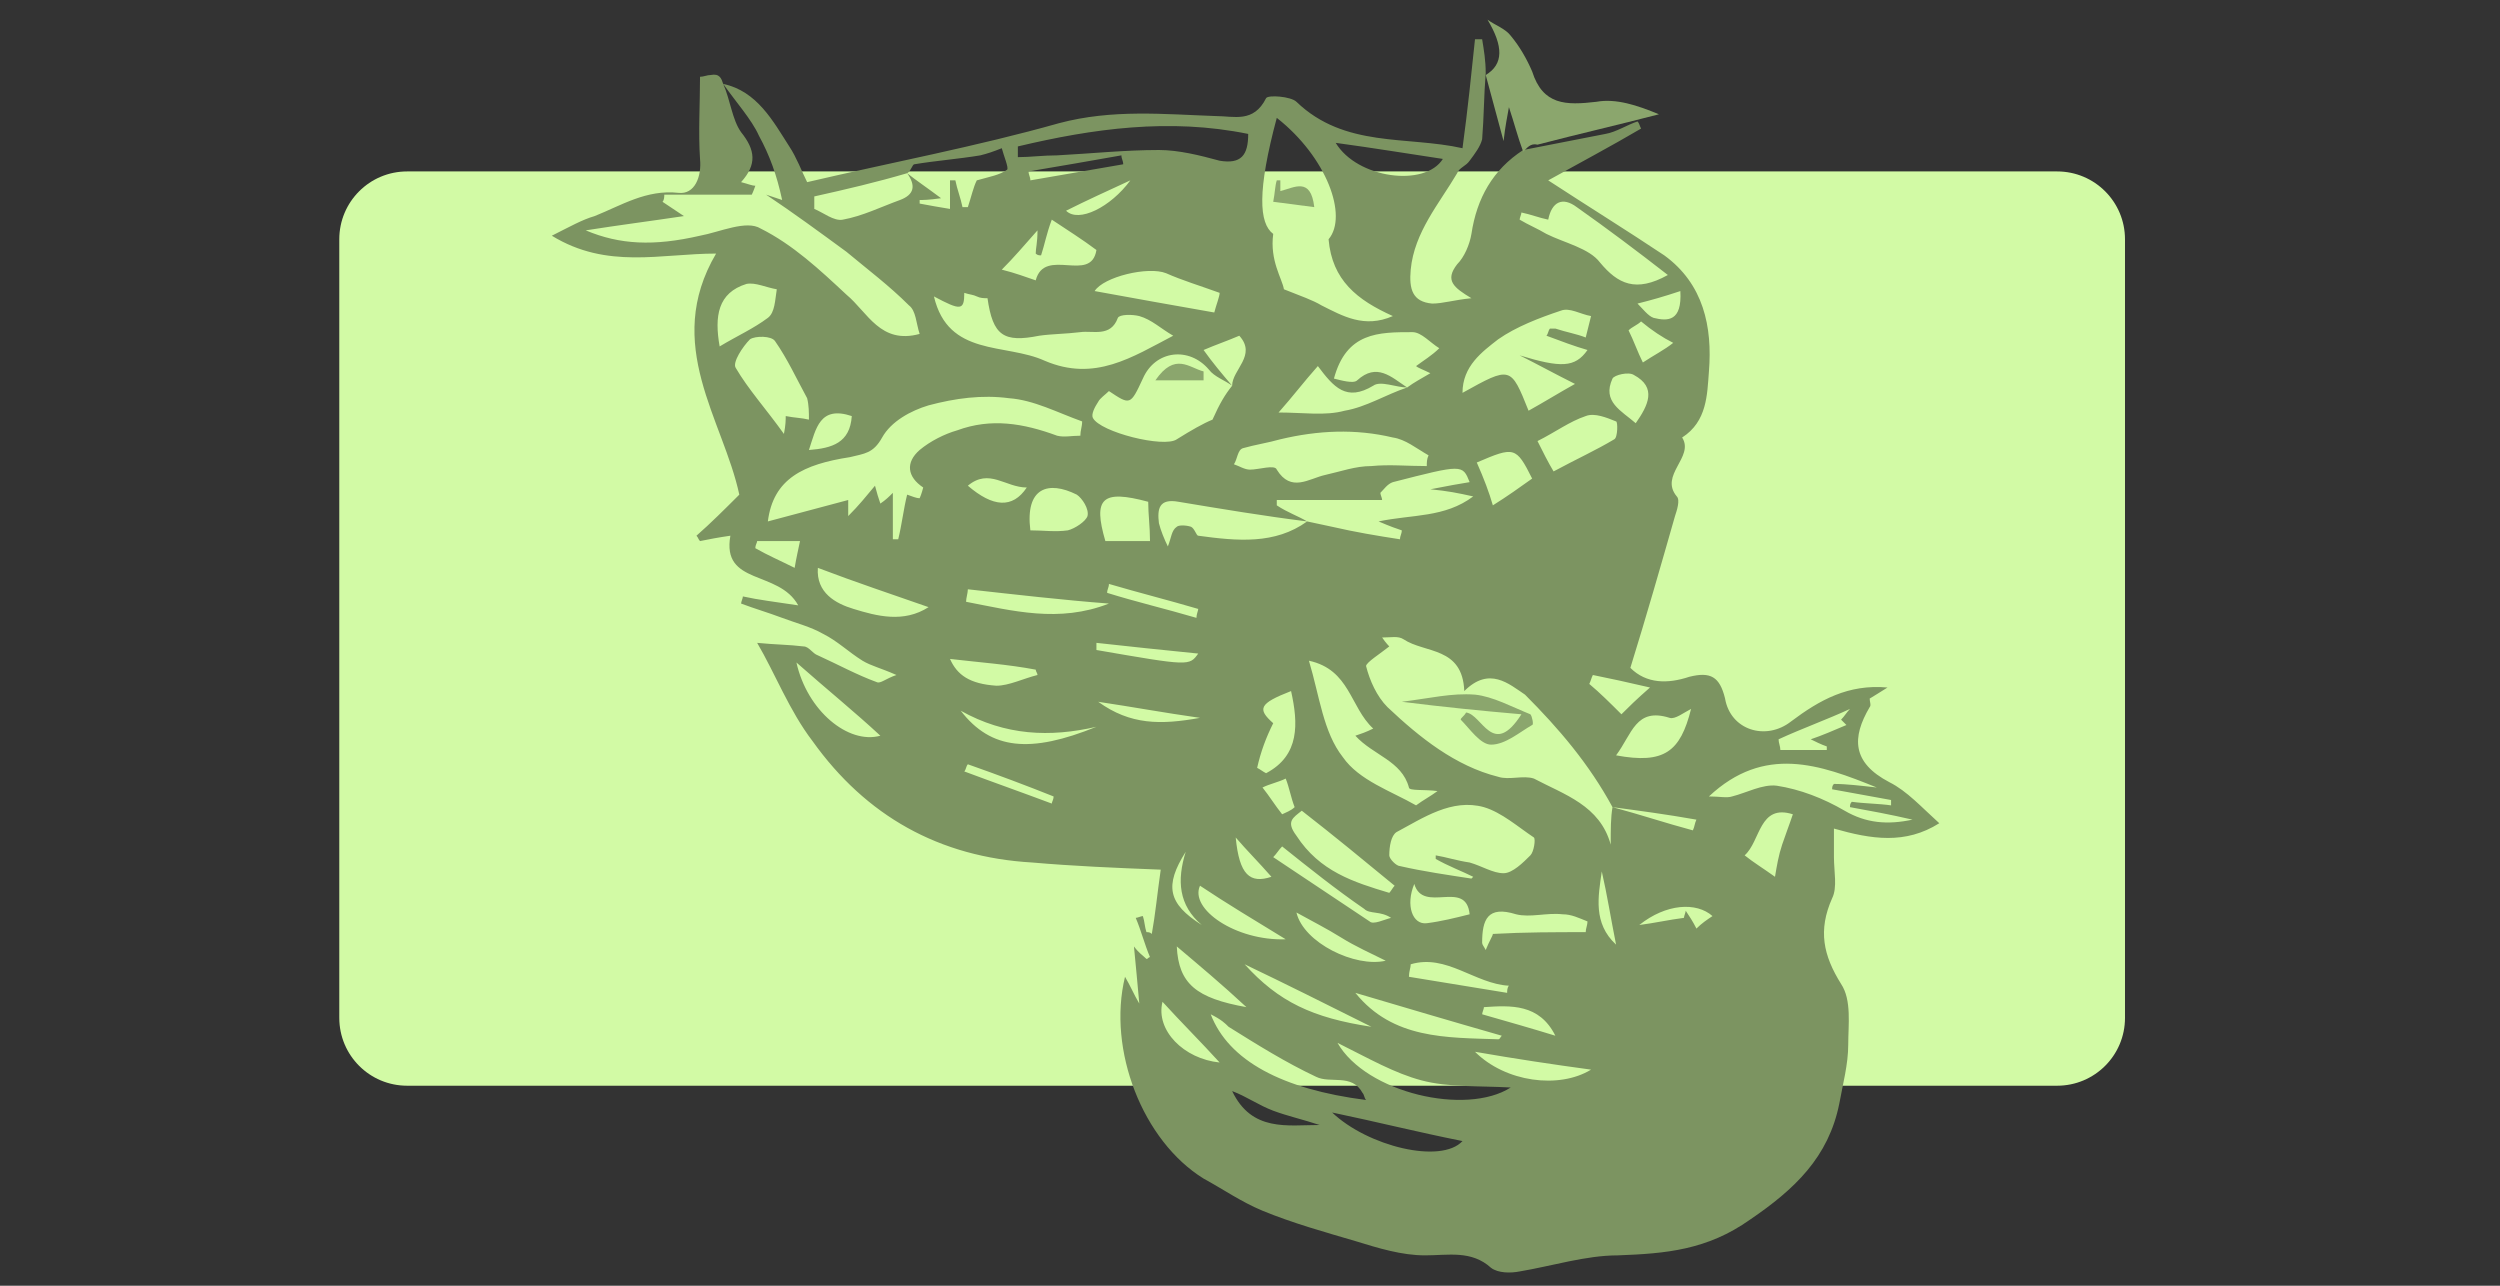 <?xml version="1.0" encoding="utf-8"?>
<!-- Generator: Adobe Illustrator 18.0.0, SVG Export Plug-In . SVG Version: 6.00 Build 0)  -->
<!DOCTYPE svg PUBLIC "-//W3C//DTD SVG 1.1//EN" "http://www.w3.org/Graphics/SVG/1.1/DTD/svg11.dtd">
<svg version="1.1" id="Layer_1" xmlns="http://www.w3.org/2000/svg" xmlns:xlink="http://www.w3.org/1999/xlink" x="0px" y="0px"
	 viewBox="0 0 140 72" enable-background="new 0 0 140 72" xml:space="preserve">
<rect x="0" y="0" width="140" height="72" fill="#333333" stroke="none"/>
<path fill="#D2FAA5" d="M115.2,60.8H22.8c-2.1,0-3.8-1.7-3.8-3.8V13.4c0-2.1,1.7-3.8,3.8-3.8h92.4c2.1,0,3.8,1.7,3.8,3.8V57
	C119,59.1,117.3,60.8,115.2,60.8z"/>
<g>
	<path fill="#7C9461" d="M40.5,4.7c1.9,0.4,2.8,2.1,3.7,3.5c0.4,0.6,0.7,1.4,1,2c4.7-1.1,9.5-2,14.1-3.3c3-0.8,5.9-0.5,8.8-0.4
		c1,0,2.1,0.4,2.8-1c0.1-0.2,1.4-0.1,1.7,0.2c2.7,2.6,6.2,1.9,9.3,2.6c0.3-2.2,0.5-4.2,0.7-6.1c0.1,0,0.2,0,0.4,0
		c0.1,0.6,0.2,1.2,0.2,1.9c-0.1,1.2-0.1,2.5-0.2,3.7c-0.1,0.4-0.4,0.8-0.7,1.2c-0.2,0.3-0.6,0.4-0.7,0.7c-1,1.7-2.4,3.3-2.6,5.4
		c-0.1,1.1,0.1,1.8,1.2,1.9c0.6,0,1.2-0.2,2.2-0.3c-1-0.6-1.5-1-0.8-1.9c0.4-0.4,0.7-1.1,0.8-1.7c0.3-2,1.2-3.6,2.9-4.7
		c1.5-0.3,3.1-0.6,4.6-0.9c0.6-0.1,1.2-0.5,1.8-0.7c0.1,0.1,0.1,0.2,0.2,0.4c-1.7,1-3.4,1.9-5.2,2.9c2.3,1.5,4.4,2.8,6.5,4.2
		c2.2,1.6,2.7,4,2.5,6.5c-0.1,1.3-0.1,2.8-1.5,3.7c0.7,1.1-1.3,2.1-0.3,3.3c0.2,0.2,0,0.8-0.1,1.1c-0.8,2.8-1.6,5.6-2.5,8.5
		c0.9,0.9,2.1,0.9,3.3,0.5c1.2-0.3,1.7,0,2,1.2c0.3,1.8,2.3,2.4,3.7,1.3c1.6-1.2,3.2-2.1,5.4-1.9c-0.8,0.5-1.4,0.9-2.1,1.2
		c-1.3,0.6-2.7,1.1-4,1.7c0,0.2,0.1,0.4,0.1,0.6c0.9,0,1.7,0,2.6,0c0-0.1,0-0.1,0-0.2c-0.3-0.1-0.7-0.3-0.9-0.4
		c0.6-0.2,1.3-0.5,2-0.8c-0.1-0.1-0.2-0.2-0.3-0.3c0.2-0.2,0.3-0.4,0.5-0.6c0.3-0.2,0.7-0.4,1.1-0.6c0,0.2,0.1,0.4,0,0.5
		c-1,1.7-1,3.1,1.1,4.2c1,0.5,1.8,1.4,2.8,2.3c-1.9,1.2-3.8,0.9-5.9,0.3c0,0.6,0,1.1,0,1.6c0,0.8,0.2,1.7-0.1,2.3
		c-0.8,1.8-0.5,3.2,0.5,4.8c0.6,0.9,0.4,2.3,0.4,3.4c0,1.1-0.3,2.2-0.5,3.3c-0.6,3-2.5,4.8-5,6.5c-2.4,1.7-4.7,1.9-7.4,2
		c-1.8,0-3.7,0.6-5.5,0.9c-0.5,0.1-1.2,0.1-1.6-0.2c-1.1-1-2.4-0.7-3.7-0.7c-1.3,0-2.6-0.4-3.9-0.8c-1.7-0.5-3.5-1-5.2-1.7
		c-1.2-0.5-2.2-1.2-3.3-1.8c-3.4-2.1-5.4-7.2-4.4-11.3c0.3,0.5,0.5,1,0.8,1.5c-0.1-1.2-0.2-2.1-0.3-3.2c0.3,0.4,0.5,0.5,0.7,0.7
		c0.1,0,0.1-0.1,0.2-0.1c-0.3-0.7-0.5-1.5-0.8-2.2c0.1,0,0.3-0.1,0.4-0.1c0.1,0.3,0.1,0.6,0.2,0.9c0.1,0,0.2,0,0.3,0.1
		c0.2-1.1,0.3-2.2,0.5-3.6c-2.6-0.1-4.9-0.2-7.2-0.4c-5.2-0.3-9.3-2.6-12.3-6.8c-1.3-1.7-2.1-3.8-3.1-5.5c1,0.1,1.8,0.1,2.6,0.2
		c0.3,0,0.5,0.4,0.8,0.5c1.1,0.5,2.2,1.1,3.3,1.5c0.2,0.1,0.5-0.2,1.1-0.4c-0.9-0.4-1.4-0.5-1.9-0.8c-0.8-0.5-1.4-1.1-2.2-1.5
		c-0.7-0.4-1.5-0.6-2.3-0.9c-0.8-0.3-1.5-0.5-2.3-0.8c0-0.1,0.1-0.3,0.1-0.4c0.9,0.2,1.8,0.3,3.1,0.5c-1.1-2-4.3-1.1-3.8-3.9
		c-0.7,0.1-1.2,0.2-1.7,0.3c-0.1-0.1-0.1-0.2-0.2-0.3c0.8-0.7,1.6-1.5,2.4-2.3c-0.9-4.2-4.3-8.4-1.3-13.5c-3.1,0-6.1,0.9-9.2-1
		c1-0.5,1.7-0.9,2.4-1.1c1.5-0.6,2.9-1.5,4.7-1.3c0.9,0.1,1.3-0.9,1.2-1.9c-0.1-1.5,0-3.1,0-4.6c0.2,0,0.4-0.1,0.6-0.1
		C40.3,4.1,40.4,4.4,40.5,4.7c0.4,0.9,0.5,2,1,2.7c0.8,1,0.9,1.8,0,2.8c0.4,0.1,0.6,0.2,0.8,0.2c-0.1,0.3-0.2,0.5-0.2,0.5
		c-1.6,0-3.2,0-4.9,0c0,0.1,0,0.3-0.1,0.4c0.3,0.2,0.6,0.4,1.2,0.8c-2,0.3-3.6,0.5-5.5,0.8c1.9,0.8,3.8,0.9,6.4,0.3
		c1.1-0.2,2.6-0.9,3.4-0.4c1.8,0.9,3.3,2.3,4.8,3.7c1.2,1,1.9,2.8,4.1,2.2c-0.2-0.6-0.2-1.3-0.6-1.6c-1.1-1.1-2.3-2-3.5-3
		c-1.5-1.1-3-2.2-4.5-3.2c0.3,0.1,0.6,0.2,0.9,0.3c-0.3-1.4-0.7-2.5-1.3-3.6C42.1,6.7,41.2,5.7,40.5,4.7z M50.8,9.7
		c0.5,0.4,1.1,0.8,1.9,1.4c-0.7,0.1-1,0.1-1.2,0.1c0,0.1,0,0.1,0,0.2c0.5,0.1,1.1,0.2,1.7,0.3c0-0.6,0-1.1,0-1.6c0.1,0,0.2,0,0.3,0
		c0.1,0.5,0.3,1,0.4,1.5c0.1,0,0.2,0,0.3,0c0.2-0.6,0.3-1.1,0.5-1.5c0.7-0.2,1.3-0.3,1.7-0.6c0.1-0.1-0.2-0.8-0.3-1.2
		c-0.5,0.2-0.8,0.3-1.2,0.4c-1.2,0.2-2.5,0.3-3.7,0.5C51.1,9.2,51,9.6,50.8,9.7c-1.7,0.5-3.4,0.9-5.2,1.3c0,0.2,0,0.4,0,0.7
		c0.5,0.2,1.1,0.7,1.6,0.6c1.1-0.2,2.1-0.7,3.2-1.1C51.2,10.9,51.3,10.4,50.8,9.7z M78.8,21.7c0.4-0.3,0.8-0.5,1.3-0.8
		c-0.4-0.2-0.7-0.3-0.8-0.4c0.4-0.3,0.9-0.6,1.3-1c-0.5-0.3-1-0.9-1.5-0.9c-1.9,0-3.7,0-4.4,2.6c0.4,0.1,1.1,0.3,1.3,0.1
		C77.1,20.3,77.9,21.1,78.8,21.7c-0.6,0-1.5-0.4-1.9-0.1c-1.5,0.9-2.2,0.1-3.1-1.1c-0.8,0.9-1.4,1.7-2.2,2.6c1.4,0,2.6,0.2,3.7-0.1
		C76.5,22.8,77.6,22.1,78.8,21.7z M73.2,29.2c0.5,0.1,0.9,0.2,1.4,0.3c1.3,0.3,2.5,0.5,3.8,0.7c0-0.2,0.1-0.3,0.1-0.5
		c-0.3-0.1-0.6-0.2-1.3-0.5c1.9-0.4,3.7-0.2,5.3-1.4c-0.9-0.2-1.4-0.3-2.4-0.4c1-0.2,1.6-0.3,2.2-0.4C81.9,26,81.9,26,78,27
		c-0.3,0.1-0.5,0.4-0.7,0.6c0,0.1,0.1,0.3,0.1,0.4c-2,0-3.9,0-5.9,0c0,0.1,0,0.2,0,0.3C72.1,28.7,72.7,28.9,73.2,29.2
		c-2.4-0.3-4.8-0.7-7.2-1.1c-1.1-0.2-1.2,0.4-1.1,1.2c0.1,0.4,0.3,0.9,0.5,1.3c0.2-0.5,0.2-0.9,0.5-1.1c0.1-0.1,0.5-0.1,0.8,0
		c0.2,0.1,0.3,0.5,0.4,0.5C69.3,30.3,71.4,30.5,73.2,29.2z M69,21.6c-0.4-0.3-1-0.5-1.3-0.9c-1.1-1.3-3-1.1-3.7,0.5
		c-0.7,1.5-0.7,1.5-1.9,0.7c-0.2,0.2-0.5,0.4-0.6,0.6c-0.2,0.3-0.4,0.7-0.3,0.9c0.4,0.8,4,1.7,4.7,1.2c0.8-0.5,1.5-0.9,2-1.1
		C68.3,22.6,68.6,22.1,69,21.6c0-0.9,1.4-1.7,0.4-2.8c-0.7,0.3-1.3,0.5-2,0.8C67.9,20.3,68.4,20.9,69,21.6z M90.3,45.2
		c1.5,0.4,3,0.9,4.5,1.3c0.1-0.2,0.1-0.4,0.2-0.6C93.3,45.6,91.8,45.4,90.3,45.2c-1.3-2.4-3-4.4-4.9-6.3c-0.9-0.6-2-1.6-3.4-0.2
		c-0.1-2.5-2.2-2.1-3.4-2.9c-0.3-0.2-0.7-0.1-1.2-0.1c0.2,0.3,0.4,0.5,0.4,0.5c-0.5,0.4-1.3,0.9-1.3,1.1c0.2,0.8,0.6,1.7,1.2,2.3
		c1.8,1.7,3.8,3.3,6.2,3.9c0.6,0.2,1.4-0.1,2,0.1c1.7,0.9,3.7,1.5,4.3,3.7C90.2,46.4,90.2,45.8,90.3,45.2z M50,30.2
		c0.1,0,0.2,0,0.3,0c0.2-0.8,0.3-1.7,0.5-2.5c0.3,0.1,0.5,0.2,0.7,0.2c0.1-0.2,0.2-0.6,0.2-0.6c-0.9-0.6-1-1.4-0.2-2.1
		c0.6-0.5,1.4-0.9,2.1-1.1c1.9-0.7,3.7-0.4,5.6,0.3c0.4,0.1,0.8,0,1.3,0c0-0.3,0.1-0.5,0.1-0.8c-1.4-0.5-2.7-1.2-4.1-1.3
		c-1.5-0.2-3,0-4.5,0.4c-1,0.3-2.1,0.9-2.6,1.8c-0.5,0.9-1,0.9-1.8,1.1C45,26,43.3,26.8,43,29.2c1.5-0.4,3-0.8,4.5-1.2
		c0,0.2,0,0.4,0,0.9c0.6-0.6,1-1.1,1.5-1.7c0.1,0.4,0.2,0.7,0.3,1c0.3-0.2,0.5-0.4,0.7-0.6C50,28.5,50,29.3,50,30.2z M74.4,13.4
		c1.1-1.3-0.1-4.6-2.9-6.8c-1.1,4.1-1,5.9-0.2,6.5c-0.2,1.5,0.5,2.5,0.6,3.1c1,0.4,1.6,0.6,2.1,0.9c1.2,0.6,2.4,1.3,4,0.6
		C76,16.8,74.6,15.7,74.4,13.4z M80.4,48.1c0-0.1,0-0.2,0-0.2c0.6,0.1,1.2,0.3,1.9,0.4c0.7,0.2,1.3,0.6,1.9,0.6c0.5,0,1.1-0.6,1.5-1
		c0.2-0.2,0.3-0.9,0.2-1c-0.9-0.6-1.8-1.4-2.8-1.7c-1.8-0.5-3.4,0.6-4.9,1.4c-0.3,0.2-0.4,0.8-0.4,1.3c0,0.2,0.4,0.6,0.6,0.6
		c1.3,0.3,2.7,0.5,4,0.7c0,0,0.1-0.1,0.1-0.1C81.9,48.8,81.1,48.5,80.4,48.1z M52.3,16.6c0.8,3.4,4,2.6,6.2,3.6
		c2.8,1.2,4.9-0.2,7.2-1.4c-0.7-0.4-1.2-0.9-1.9-1.1c-0.4-0.1-1.1-0.1-1.2,0.1c-0.4,1.1-1.4,0.7-2.1,0.8c-0.8,0.1-1.6,0.1-2.3,0.2
		c-2,0.4-2.6,0-2.9-2.1c-0.2,0-0.4,0-0.6-0.1c-0.2-0.1-0.4-0.1-0.7-0.2C54,17.4,53.8,17.4,52.3,16.6z M86.6,18.8
		c0.1-0.1,0.1-0.3,0.2-0.4c0.1,0,0.2,0,0.3,0c0.6,0.2,1.2,0.3,1.7,0.5c0.1-0.4,0.2-0.8,0.3-1.2c-0.6-0.1-1.2-0.5-1.7-0.3
		c-1.2,0.4-2.5,0.9-3.5,1.6c-0.9,0.7-2,1.5-2,3c2.7-1.5,2.7-1.5,3.7,1c0.9-0.5,1.7-1,2.6-1.5c-1.2-0.6-2.1-1.1-3.1-1.6
		c2.3,0.7,3.1,0.7,3.8-0.3C88.2,19.4,87.4,19.1,86.6,18.8z M79.9,26.1c0-0.2,0-0.4,0.1-0.6c-0.7-0.4-1.3-0.9-2-1
		c-2.1-0.5-4.2-0.4-6.3,0.1c-0.7,0.2-1.4,0.3-2.1,0.5c-0.3,0.1-0.3,0.6-0.5,0.9c0.3,0.1,0.6,0.3,0.9,0.3c0.5,0,1.4-0.3,1.5,0
		c0.8,1.3,1.8,0.5,2.7,0.3c0.9-0.2,1.7-0.5,2.6-0.5C77.8,26,78.8,26.1,79.9,26.1z M57,8.2c0,0.2,0,0.4,0,0.6c0.7,0,1.4-0.1,2.2-0.1
		c1.9-0.1,3.8-0.3,5.7-0.3c1.1,0,2.3,0.3,3.4,0.6c1.2,0.2,1.6-0.3,1.6-1.5C65.5,6.6,61.2,7.2,57,8.2z M75.9,41.2
		c0.3-0.1,0.6-0.2,1-0.4c-1.3-1.2-1.3-3.3-3.6-3.8c0.6,2,0.8,4,1.9,5.4c0.9,1.3,2.7,1.9,4.1,2.7c0.4-0.3,0.8-0.5,1.2-0.8
		c-0.7-0.1-1.6,0-1.6-0.2C78.5,42.6,76.9,42.3,75.9,41.2z M93.4,15.4c-1.8-1.4-3.4-2.6-5.1-3.8c-0.8-0.6-1.4-0.3-1.6,0.7
		c-0.5-0.1-1-0.3-1.5-0.4c0,0.1-0.1,0.3-0.1,0.4c0.5,0.3,1,0.5,1.5,0.8c1,0.5,2.4,0.8,3,1.6C90.6,15.9,91.6,16.4,93.4,15.4z
		 M44,23.3c0.5,0.1,0.9,0.1,1.3,0.2c0-0.4,0-0.8-0.1-1.2c-0.6-1.1-1.1-2.2-1.8-3.2c-0.2-0.3-1.1-0.3-1.4-0.1c-0.4,0.4-1,1.3-0.8,1.6
		c0.7,1.2,1.7,2.3,2.7,3.7C44,23.8,44,23.5,44,23.3z M105.1,44.1c-3.2-1.3-6.3-2.4-9.4,0.5c0.6,0,1,0.1,1.3,0
		c0.8-0.2,1.7-0.7,2.5-0.6c1.3,0.2,2.6,0.7,3.8,1.4c1.2,0.7,2.4,0.8,3.8,0.5c-1.3-0.3-2.4-0.5-3.5-0.7c0-0.1,0-0.2,0.1-0.3
		c0.7,0.1,1.5,0.1,2.2,0.2c0-0.1,0-0.2,0-0.3c-1.1-0.2-2.2-0.4-3.3-0.6c0-0.1,0-0.2,0.1-0.3C103.4,43.9,104.2,44,105.1,44.1z
		 M77.8,50c0.1-0.1,0.2-0.3,0.3-0.4c-1.7-1.4-3.4-2.8-5.2-4.2c-0.5,0.4-0.9,0.6-0.3,1.4C73.9,48.8,75.8,49.4,77.8,50z M68.3,16.4
		c-1.1-0.4-2.1-0.7-3-1.1c-1-0.4-3.5,0.2-4,1c2.2,0.4,4.4,0.8,6.7,1.2C68.1,17.1,68.3,16.6,68.3,16.4z M86.1,24.7
		c0.3,0.6,0.6,1.2,0.9,1.7c1.3-0.7,2.4-1.2,3.4-1.8c0.2-0.1,0.2-1,0.1-1c-0.5-0.2-1.2-0.5-1.7-0.3C87.9,23.6,87.1,24.2,86.1,24.7z
		 M74.9,58.4c1.6,2.8,7.2,4.1,9.7,2.5c-1.8-0.1-3.5,0-5-0.4C78.1,60.1,76.7,59.3,74.9,58.4z M67.8,56.8c1,2.6,4,4.2,8.7,4.8
		c-0.1-0.1-0.1-0.3-0.2-0.4c-0.6-1.1-1.8-0.5-2.6-0.9c-1.7-0.8-3.3-1.8-4.9-2.8C68.6,57.3,68.4,57.1,67.8,56.8z M61.4,14
		c-0.8-0.6-1.6-1.1-2.5-1.7c-0.3,0.8-0.4,1.4-0.6,2c-0.1,0-0.2,0-0.3-0.1c0-0.3,0.1-0.6,0.1-1.3c-0.8,0.9-1.3,1.5-2,2.2
		c0.8,0.2,1.3,0.4,1.9,0.6C58.5,13.8,61.1,15.9,61.4,14z M45.8,31.8c-0.1,1.4,1,2,2,2.3c1.3,0.4,2.8,0.8,4.2-0.1
		C50,33.3,47.9,32.6,45.8,31.8z M40.3,19.4c1-0.6,1.9-1,2.7-1.6c0.4-0.3,0.4-1,0.5-1.6c-0.6-0.1-1.2-0.4-1.7-0.3
		C40.2,16.4,40,17.7,40.3,19.4z M75.9,55.6c2.1,2.6,5.1,2.5,8,2.6c0.1,0,0.1-0.1,0.2-0.2C81.3,57.2,78.6,56.4,75.9,55.6z M54.2,33
		c0,0.2-0.1,0.5-0.1,0.7c2.6,0.5,5.2,1.2,8,0.1C59.5,33.6,56.9,33.3,54.2,33z M74.8,8c1.2,2,5,2.5,6,0.9C78.8,8.6,77,8.3,74.8,8z
		 M57.7,29.7c0.7,0,1.4,0.1,2.1,0c0.4-0.1,1-0.5,1.1-0.8c0.1-0.4-0.3-1-0.6-1.2C58.7,26.9,57.4,27.3,57.7,29.7z M64.3,28.1
		c-2.6-0.7-3.1-0.2-2.4,2.2c0.9,0,1.7,0,2.5,0C64.4,29.5,64.3,28.8,64.3,28.1z M74.6,62.3c2,1.9,6.1,2.9,7.3,1.6
		C79.4,63.4,77,62.8,74.6,62.3z M88.8,52.2c0-0.2,0.1-0.4,0.1-0.6c-0.5-0.2-0.9-0.4-1.4-0.4c-0.9-0.1-1.8,0.2-2.6,0
		c-1.6-0.5-1.9,0.3-1.9,1.6c0,0.1,0.1,0.2,0.2,0.4c0.2-0.5,0.4-0.8,0.4-0.9C85.4,52.2,87.1,52.2,88.8,52.2z M90.5,42.3
		c2.7,0.5,3.6-0.2,4.2-2.6c-0.4,0.2-0.9,0.6-1.2,0.5C91.6,39.6,91.4,41.1,90.5,42.3z M70.4,43c0.2,0.1,0.3,0.2,0.5,0.3
		c1.9-1,1.8-2.8,1.4-4.6c-1.8,0.7-1.9,1-1,1.8C70.9,41.3,70.6,42.1,70.4,43z M44.6,37.1c0.6,2.7,2.9,4.6,4.7,4.1
		C47.9,39.9,46.3,38.6,44.6,37.1z M82.7,25.9c0.4,0.9,0.7,1.7,0.9,2.4c0.8-0.5,1.5-1,2.2-1.5C84.9,25,84.8,25,82.7,25.9z M82.6,58.9
		c1.7,1.7,4.7,2.1,6.5,1C86.9,59.6,84.9,59.3,82.6,58.9z M76.8,57.5c-2.6-1.3-4.8-2.4-7.1-3.5C71.6,56.1,73.5,57,76.8,57.5z
		 M71.8,47.4c-0.2,0.2-0.3,0.4-0.5,0.6c1.8,1.2,3.6,2.4,5.4,3.6c0.2,0.2,0.8-0.1,1.2-0.2c-0.6-0.4-1.2-0.2-1.5-0.5
		C74.8,49.8,73.3,48.6,71.8,47.4z M53.8,39.8c1.7,2.2,3.9,2.4,7.6,0.9C58.8,41.3,56.3,41.2,53.8,39.8z M72,52.6
		c-1.8-1.1-3.3-2-4.8-3C66.6,50.9,69.2,52.7,72,52.6z M91.6,23.7c0.7-1,1.2-2-0.1-2.7c-0.3-0.2-1.1,0-1.2,0.2
		C89.7,22.5,90.8,23,91.6,23.7z M53.2,36.9c0.4,0.9,1.1,1.4,2.6,1.5c0.7,0,1.5-0.4,2.3-0.6c0-0.1-0.1-0.2-0.1-0.3
		C56.4,37.2,54.9,37.1,53.2,36.9z M100.4,45.6c-1.9-0.6-1.8,1.5-2.7,2.3c0.5,0.4,1,0.7,1.7,1.2c0.1-0.6,0.2-1.2,0.4-1.8
		C100,46.7,100.2,46.2,100.4,45.6z M72.6,51.1c0.4,1.7,3.3,3.1,5,2.7c-0.8-0.4-1.7-0.8-2.5-1.3C74.3,52,73.5,51.6,72.6,51.1z
		 M67.1,36.6c-2-0.2-3.9-0.4-5.7-0.6c0,0.1,0,0.3,0,0.4C66.6,37.3,66.6,37.3,67.1,36.6z M91.9,18c-0.2,0.2-0.5,0.3-0.7,0.5
		c0.3,0.6,0.5,1.2,0.8,1.8c0.6-0.4,1.2-0.7,1.7-1.1C93.1,18.9,92.5,18.5,91.9,18z M84.4,55.6c0-0.1,0-0.3,0.1-0.4
		C82.6,55.1,81,53.4,79,54c0,0.2-0.1,0.4-0.1,0.7C80.7,55,82.6,55.3,84.4,55.6z M79.2,49.5c-0.5,1.2-0.1,2.3,0.7,2.2
		c0.8-0.1,1.6-0.3,2.4-0.5C82.1,49.2,79.7,51.2,79.2,49.5z M69.8,56.4c-1.4-1.3-2.6-2.3-3.9-3.4C66,55.1,67,55.9,69.8,56.4z
		 M83.1,56.4c0,0.1-0.1,0.3-0.1,0.4c1.4,0.4,2.8,0.8,4.1,1.2C86.2,56.2,84.6,56.3,83.1,56.4z M68.3,59.5c-1-1.1-2.2-2.3-3.2-3.4
		C64.7,57.7,66.3,59.3,68.3,59.5z M89.2,37.8c-0.1,0.2-0.1,0.3-0.2,0.5c0.6,0.5,1.2,1.1,1.8,1.7c0.4-0.4,0.8-0.8,1.6-1.5
		C91.1,38.2,90.2,38,89.2,37.8z M73.9,63c-0.9-0.3-1.8-0.5-2.6-0.8c-0.8-0.3-1.5-0.8-2.3-1.1C70.1,63.4,72.1,63,73.9,63z M95.9,51.3
		c-0.9-0.8-2.6-0.7-4.1,0.5c0.8-0.1,1.7-0.3,2.5-0.4c0-0.1,0.1-0.3,0.1-0.4c0.2,0.3,0.4,0.6,0.6,1C95.3,51.7,95.6,51.5,95.9,51.3z
		 M57.5,27.3c-1.2,0-2.1-1.1-3.3-0.1C55.6,28.4,56.7,28.5,57.5,27.3z M45.3,25.2c1.3-0.1,2.3-0.4,2.4-1.9
		C45.9,22.7,45.7,24,45.3,25.2z M94.1,16.3c-0.9,0.3-1.6,0.5-2.4,0.7c0.3,0.3,0.6,0.7,0.9,0.8C93.4,18,94.2,18,94.1,16.3z M67,34.6
		c0-0.2,0.1-0.4,0.1-0.5c-1.7-0.5-3.3-0.9-5-1.4c0,0.2-0.1,0.3-0.1,0.5C63.6,33.7,65.3,34.1,67,34.6z M57.6,9.6
		c0,0.2,0.1,0.3,0.1,0.5c1.7-0.3,3.5-0.6,5.2-0.9c0-0.2-0.1-0.3-0.1-0.5C61.1,9,59.4,9.3,57.6,9.6z M67.2,40.2
		c-2.1-0.3-3.7-0.6-5.7-0.9C63.3,40.6,65,40.6,67.2,40.2z M71.8,45.6c0.2-0.1,0.5-0.2,0.7-0.4c-0.2-0.5-0.3-1.1-0.5-1.6
		c-0.4,0.2-0.9,0.3-1.3,0.5C71.1,44.6,71.4,45.1,71.8,45.6z M42.4,30.3c0,0.1-0.1,0.2-0.1,0.4c0.7,0.4,1.4,0.7,2.2,1.1
		c0.1-0.6,0.2-1,0.3-1.5C43.9,30.3,43.2,30.3,42.4,30.3z M71.2,49.1c-0.7-0.8-1.4-1.5-2-2.2C69.4,49,70,49.5,71.2,49.1z M90.5,52.9
		c-0.3-1.5-0.5-2.8-0.8-4.1C89.5,50.2,89.2,51.7,90.5,52.9z M59.7,11.8c0.7,0.7,2.5-0.2,3.6-1.7C62,10.7,60.9,11.2,59.7,11.8z
		 M67.3,51.8c-1.3-1.1-1.4-2.5-0.9-4.1C65.2,49.6,65.4,50.6,67.3,51.8z M54.2,42.8c-0.1,0.1-0.1,0.3-0.2,0.4
		c1.6,0.6,3.3,1.2,4.9,1.8c0-0.1,0.1-0.2,0.1-0.4C57.5,44,55.9,43.4,54.2,42.8z"/>
	<path fill="#8BA66D" d="M85.3,8.5C85,7.7,84.8,6.9,84.5,6c-0.1,0.6-0.2,1-0.3,1.9c-0.4-1.5-0.7-2.6-1-3.7c1-0.6,1-1.6,0.1-3.1
		c0.4,0.3,1,0.5,1.3,0.9c0.5,0.6,0.9,1.3,1.2,2c0.6,1.9,1.9,1.9,3.6,1.7c1.1-0.2,2.3,0.2,3.5,0.7c-2.3,0.6-4.5,1.1-6.8,1.7
		C85.7,8,85.5,8.3,85.3,8.5z"/>
	<path fill="#8BA66D" d="M82.1,39.9c0.9,0.1,1.5,2.6,3.1,0.1c-2.3-0.2-4.3-0.4-6.7-0.7c1.6-0.2,2.8-0.5,4.1-0.4
		c1,0.1,2.1,0.7,3.1,1.1c0.1,0.1,0.2,0.6,0.1,0.6c-0.7,0.4-1.5,1.1-2.3,1.1c-0.6,0-1.2-0.9-1.7-1.4C81.8,40.2,82,40.1,82.1,39.9z"/>
	<path fill="#8BA66D" d="M71.3,11.3c0.1-0.5,0.1-0.9,0.2-1.2c0.1,0,0.1,0,0.2,0c0,0.2,0,0.4,0,0.6c0.8-0.2,1.7-0.8,1.9,0.9
		C72.8,11.5,72.1,11.4,71.3,11.3z"/>
	<path fill="#8BA66D" d="M64.7,21.3c1.1-1.6,1.9-0.7,2.7-0.5c0,0.2,0,0.3,0,0.5C66.7,21.3,65.9,21.3,64.7,21.3z"/>
</g>
</svg>
